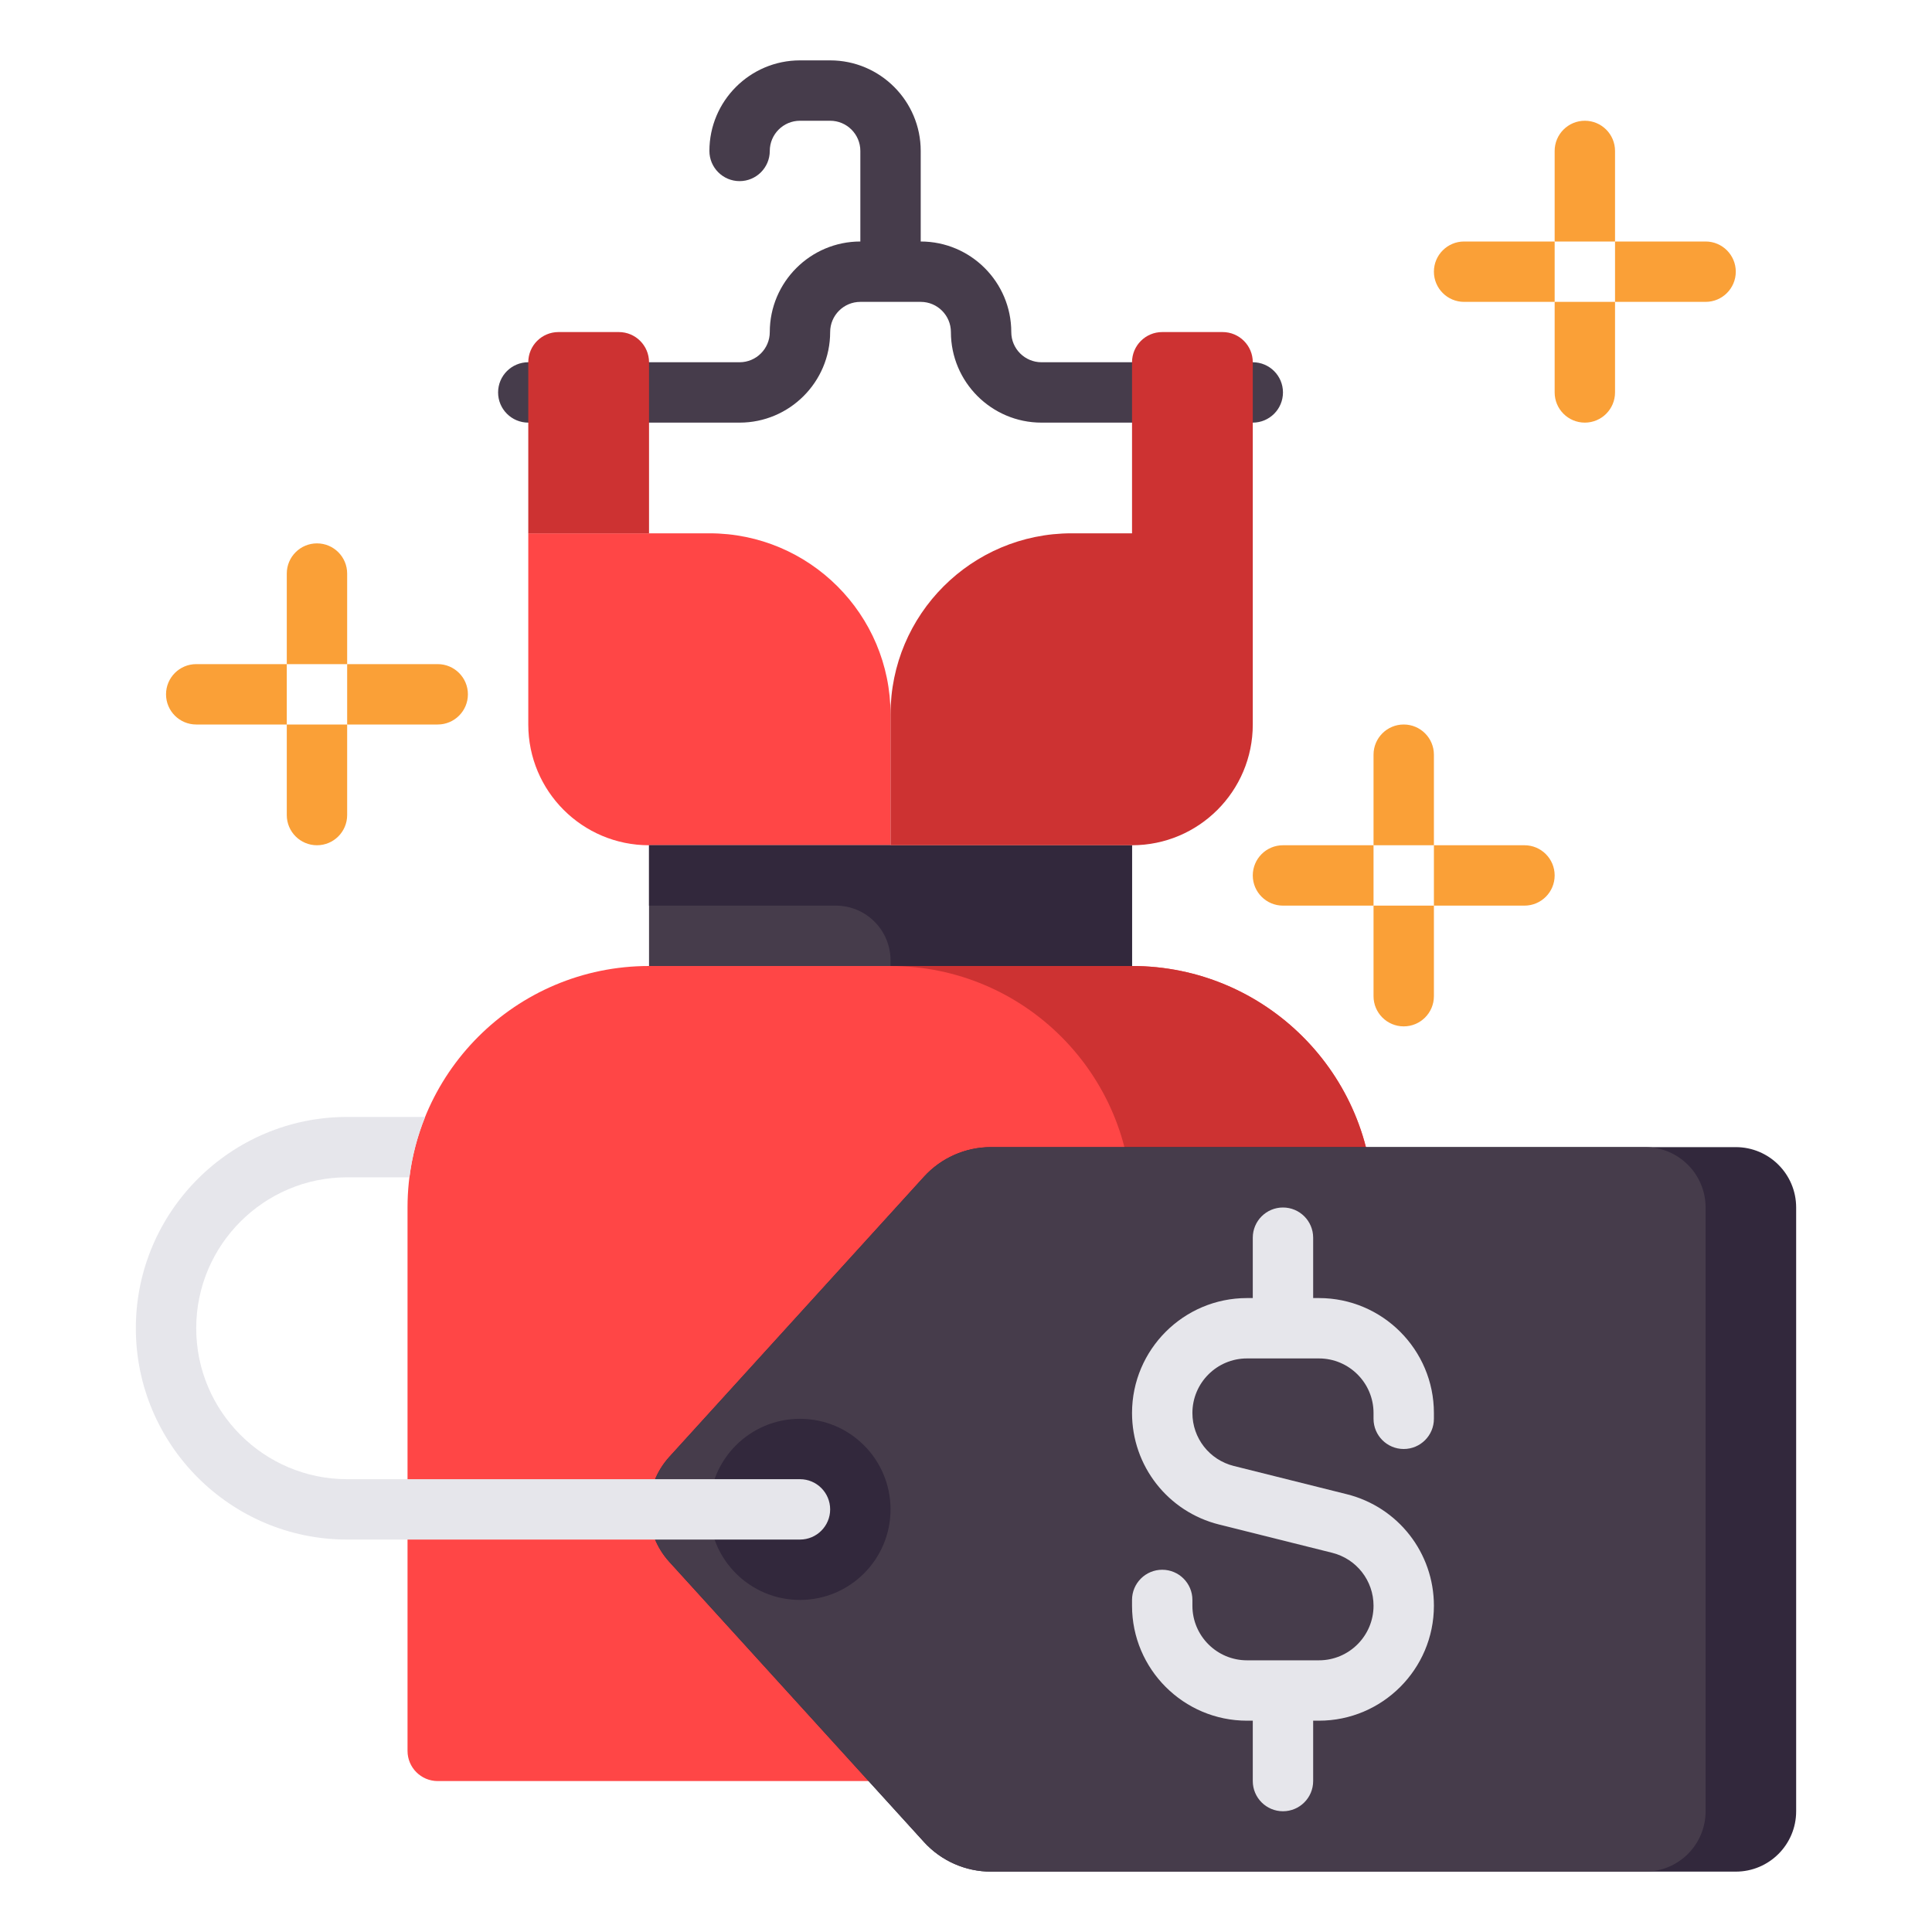<?xml version="1.0" encoding="utf-8"?>
<!-- Generator: Adobe Illustrator 23.0.0, SVG Export Plug-In . SVG Version: 6.00 Build 0)  -->
<svg version="1.1" id="Layer_1" xmlns="http://www.w3.org/2000/svg" xmlns:xlink="http://www.w3.org/1999/xlink" x="0px" y="0px"
	 viewBox="0 0 512 512" style="enable-background:new 0 0 512 512;" xml:space="preserve">
<style type="text/css">
	.st0{fill:#32283C;}
	.st1{fill:#463C4B;}
	.st2{fill:#E6E6EB;}
	.st3{fill:#A5C3DC;}
	.st4{fill:#FF4646;}
	.st5{fill:#CD3232;}
	.st6{fill:#F0915A;}
	.st7{fill:#FAB991;}
	.st8{fill:#F5732D;}
	.st9{fill:#FAA037;}
	.st10{fill:#78AF41;}
	.st11{fill:#788CB4;}
	.st12{fill:#466932;}
	.st13{fill:#FBB993;}
	.st14{fill:#F1905B;}
	.st15{fill:#23192D;}
	.st16{fill:#32293C;}
	.st17{fill:#B92323;}
</style>
<g>
	<g>
		<path class="st1" d="M332,96h-56c-4.411,0-8-3.589-8-8c0-13.233-10.767-24-24-24V40c0-13.233-10.767-24-24-24h-8
			c-13.233,0-24,10.767-24,24c0,4.418,3.582,8,8,8s8-3.582,8-8c0-4.411,3.589-8,8-8h8c4.411,0,8,3.589,8,8v24
			c-13.233,0-24,10.767-24,24c0,4.411-3.589,8-8,8h-56c-4.418,0-8,3.582-8,8s3.582,8,8,8h56c13.233,0,24-10.767,24-24
			c0-4.411,3.589-8,8-8h16c4.411,0,8,3.589,8,8c0,13.233,10.767,24,24,24h56c4.418,0,8-3.582,8-8S336.418,96,332,96z"/>
		<g>
			<path class="st4" d="M236,224h-64c-17.673,0-32-14.327-32-32v-50.667h48c26.51,0,48,21.49,48,48V224z"/>
		</g>
		<g>
			<rect x="172" y="224" class="st1" width="128" height="32"/>
		</g>
		<g>
			<path class="st0" d="M172,224v16h49.495c8.011,0,14.505,6.494,14.505,14.505V256h64v-32H172z"/>
		</g>
		<g>
			<path class="st5" d="M172,141.333h-32V96c0-4.418,3.582-8,8-8h16c4.418,0,8,3.582,8,8V141.333z"/>
		</g>
		<path class="st5" d="M324,88h-16c-4.418,0-8,3.582-8,8v45.333h-16c-26.51,0-48,21.49-48,48V224h64c17.673,0,32-14.327,32-32V96
			C332,91.582,328.418,88,324,88z"/>
		<g>
			<path class="st4" d="M356,472H116c-4.418,0-8-3.582-8-8V320c0-35.346,28.654-64,64-64h128c35.346,0,64,28.654,64,64v144
				C364,468.418,360.418,472,356,472z"/>
		</g>
		<g>
			<path class="st5" d="M300,256h-64c35.346,0,64,28.654,64,64v144c0,4.418-3.582,8-8,8h64c4.418,0,8-3.582,8-8V320
				C364,284.654,335.346,256,300,256z"/>
		</g>
	</g>
	<g>
		<g>
			<path class="st0" d="M262.617,496H460c8.837,0,16-7.163,16-16V320c0-8.837-7.163-16-16-16H262.617
				c-6.762,0-13.21,2.852-17.759,7.856l-67.477,74.225C173.919,389.889,172,394.852,172,400l0,0c0,5.148,1.919,10.111,5.381,13.92
				l67.477,74.225C249.407,493.148,255.855,496,262.617,496z"/>
		</g>
		<g>
			<path class="st1" d="M262.617,496H436c8.837,0,16-7.163,16-16V320c0-8.837-7.163-16-16-16H262.617
				c-6.762,0-13.21,2.852-17.759,7.856l-67.477,74.225C173.919,389.889,172,394.852,172,400l0,0c0,5.148,1.919,10.111,5.381,13.92
				l67.477,74.225C249.407,493.148,255.855,496,262.617,496z"/>
		</g>
		<g>
			<circle class="st0" cx="212" cy="400" r="24"/>
		</g>
	</g>
	<path class="st2" d="M372,384c4.418,0,8-3.582,8-8v-1.538C380,357.665,366.335,344,349.538,344H348v-16c0-4.418-3.582-8-8-8
		s-8,3.582-8,8v16h-1.538C313.665,344,300,357.665,300,374.462c0,14.004,9.488,26.156,23.074,29.553l29.971,7.492
		c6.45,1.613,10.955,7.383,10.955,14.031c0,7.975-6.487,14.462-14.462,14.462h-19.076c-7.975,0-14.462-6.487-14.462-14.462V424
		c0-4.418-3.582-8-8-8s-8,3.582-8,8v1.538C300,442.335,313.665,456,330.462,456H332v16c0,4.418,3.582,8,8,8s8-3.582,8-8v-16h1.538
		C366.335,456,380,442.335,380,425.538c0-14.004-9.488-26.156-23.074-29.553l-29.971-7.492C320.505,386.88,316,381.11,316,374.462
		c0-7.975,6.487-14.462,14.462-14.462h19.076c7.975,0,14.462,6.487,14.462,14.462V376C364,380.418,367.582,384,372,384z"/>
	<path class="st2" d="M212,392H92c-22.056,0-40-17.944-40-40s17.944-40,40-40h16.516c0.697-5.59,2.111-10.954,4.154-16H92
		c-30.879,0-56,25.121-56,56s25.121,56,56,56h120c4.418,0,8-3.582,8-8S216.418,392,212,392z"/>
	<g>
		<g>
			<path class="st9" d="M412,64h16V40c0-4.418-3.582-8-8-8l0,0c-4.418,0-8,3.582-8,8V64z"/>
		</g>
		<g>
			<path class="st9" d="M420,112L420,112c4.418,0,8-3.582,8-8V80h-16v24C412,108.418,415.582,112,420,112z"/>
		</g>
		<g>
			<path class="st9" d="M412,80V64h-24c-4.418,0-8,3.582-8,8v0c0,4.418,3.582,8,8,8H412z"/>
		</g>
		<g>
			<path class="st9" d="M460,72L460,72c0-4.418-3.582-8-8-8h-24v16h24C456.418,80,460,76.418,460,72z"/>
		</g>
	</g>
	<g>
		<g>
			<path class="st9" d="M364,224h16v-24c0-4.418-3.582-8-8-8l0,0c-4.418,0-8,3.582-8,8V224z"/>
		</g>
		<g>
			<path class="st9" d="M372,272L372,272c4.418,0,8-3.582,8-8v-24h-16v24C364,268.418,367.582,272,372,272z"/>
		</g>
		<g>
			<path class="st9" d="M364,240v-16h-24c-4.418,0-8,3.582-8,8v0c0,4.418,3.582,8,8,8H364z"/>
		</g>
		<g>
			<path class="st9" d="M412,232L412,232c0-4.418-3.582-8-8-8h-24v16h24C408.418,240,412,236.418,412,232z"/>
		</g>
	</g>
	<g>
		<g>
			<path class="st9" d="M76,176h16v-24c0-4.418-3.582-8-8-8h0c-4.418,0-8,3.582-8,8V176z"/>
		</g>
		<g>
			<path class="st9" d="M84,224L84,224c4.418,0,8-3.582,8-8v-24H76v24C76,220.418,79.582,224,84,224z"/>
		</g>
		<g>
			<path class="st9" d="M76,192v-16H52c-4.418,0-8,3.582-8,8v0c0,4.418,3.582,8,8,8H76z"/>
		</g>
		<g>
			<path class="st9" d="M124,184L124,184c0-4.418-3.582-8-8-8H92v16h24C120.418,192,124,188.418,124,184z"/>
		</g>
	</g>
</g>
</svg>
